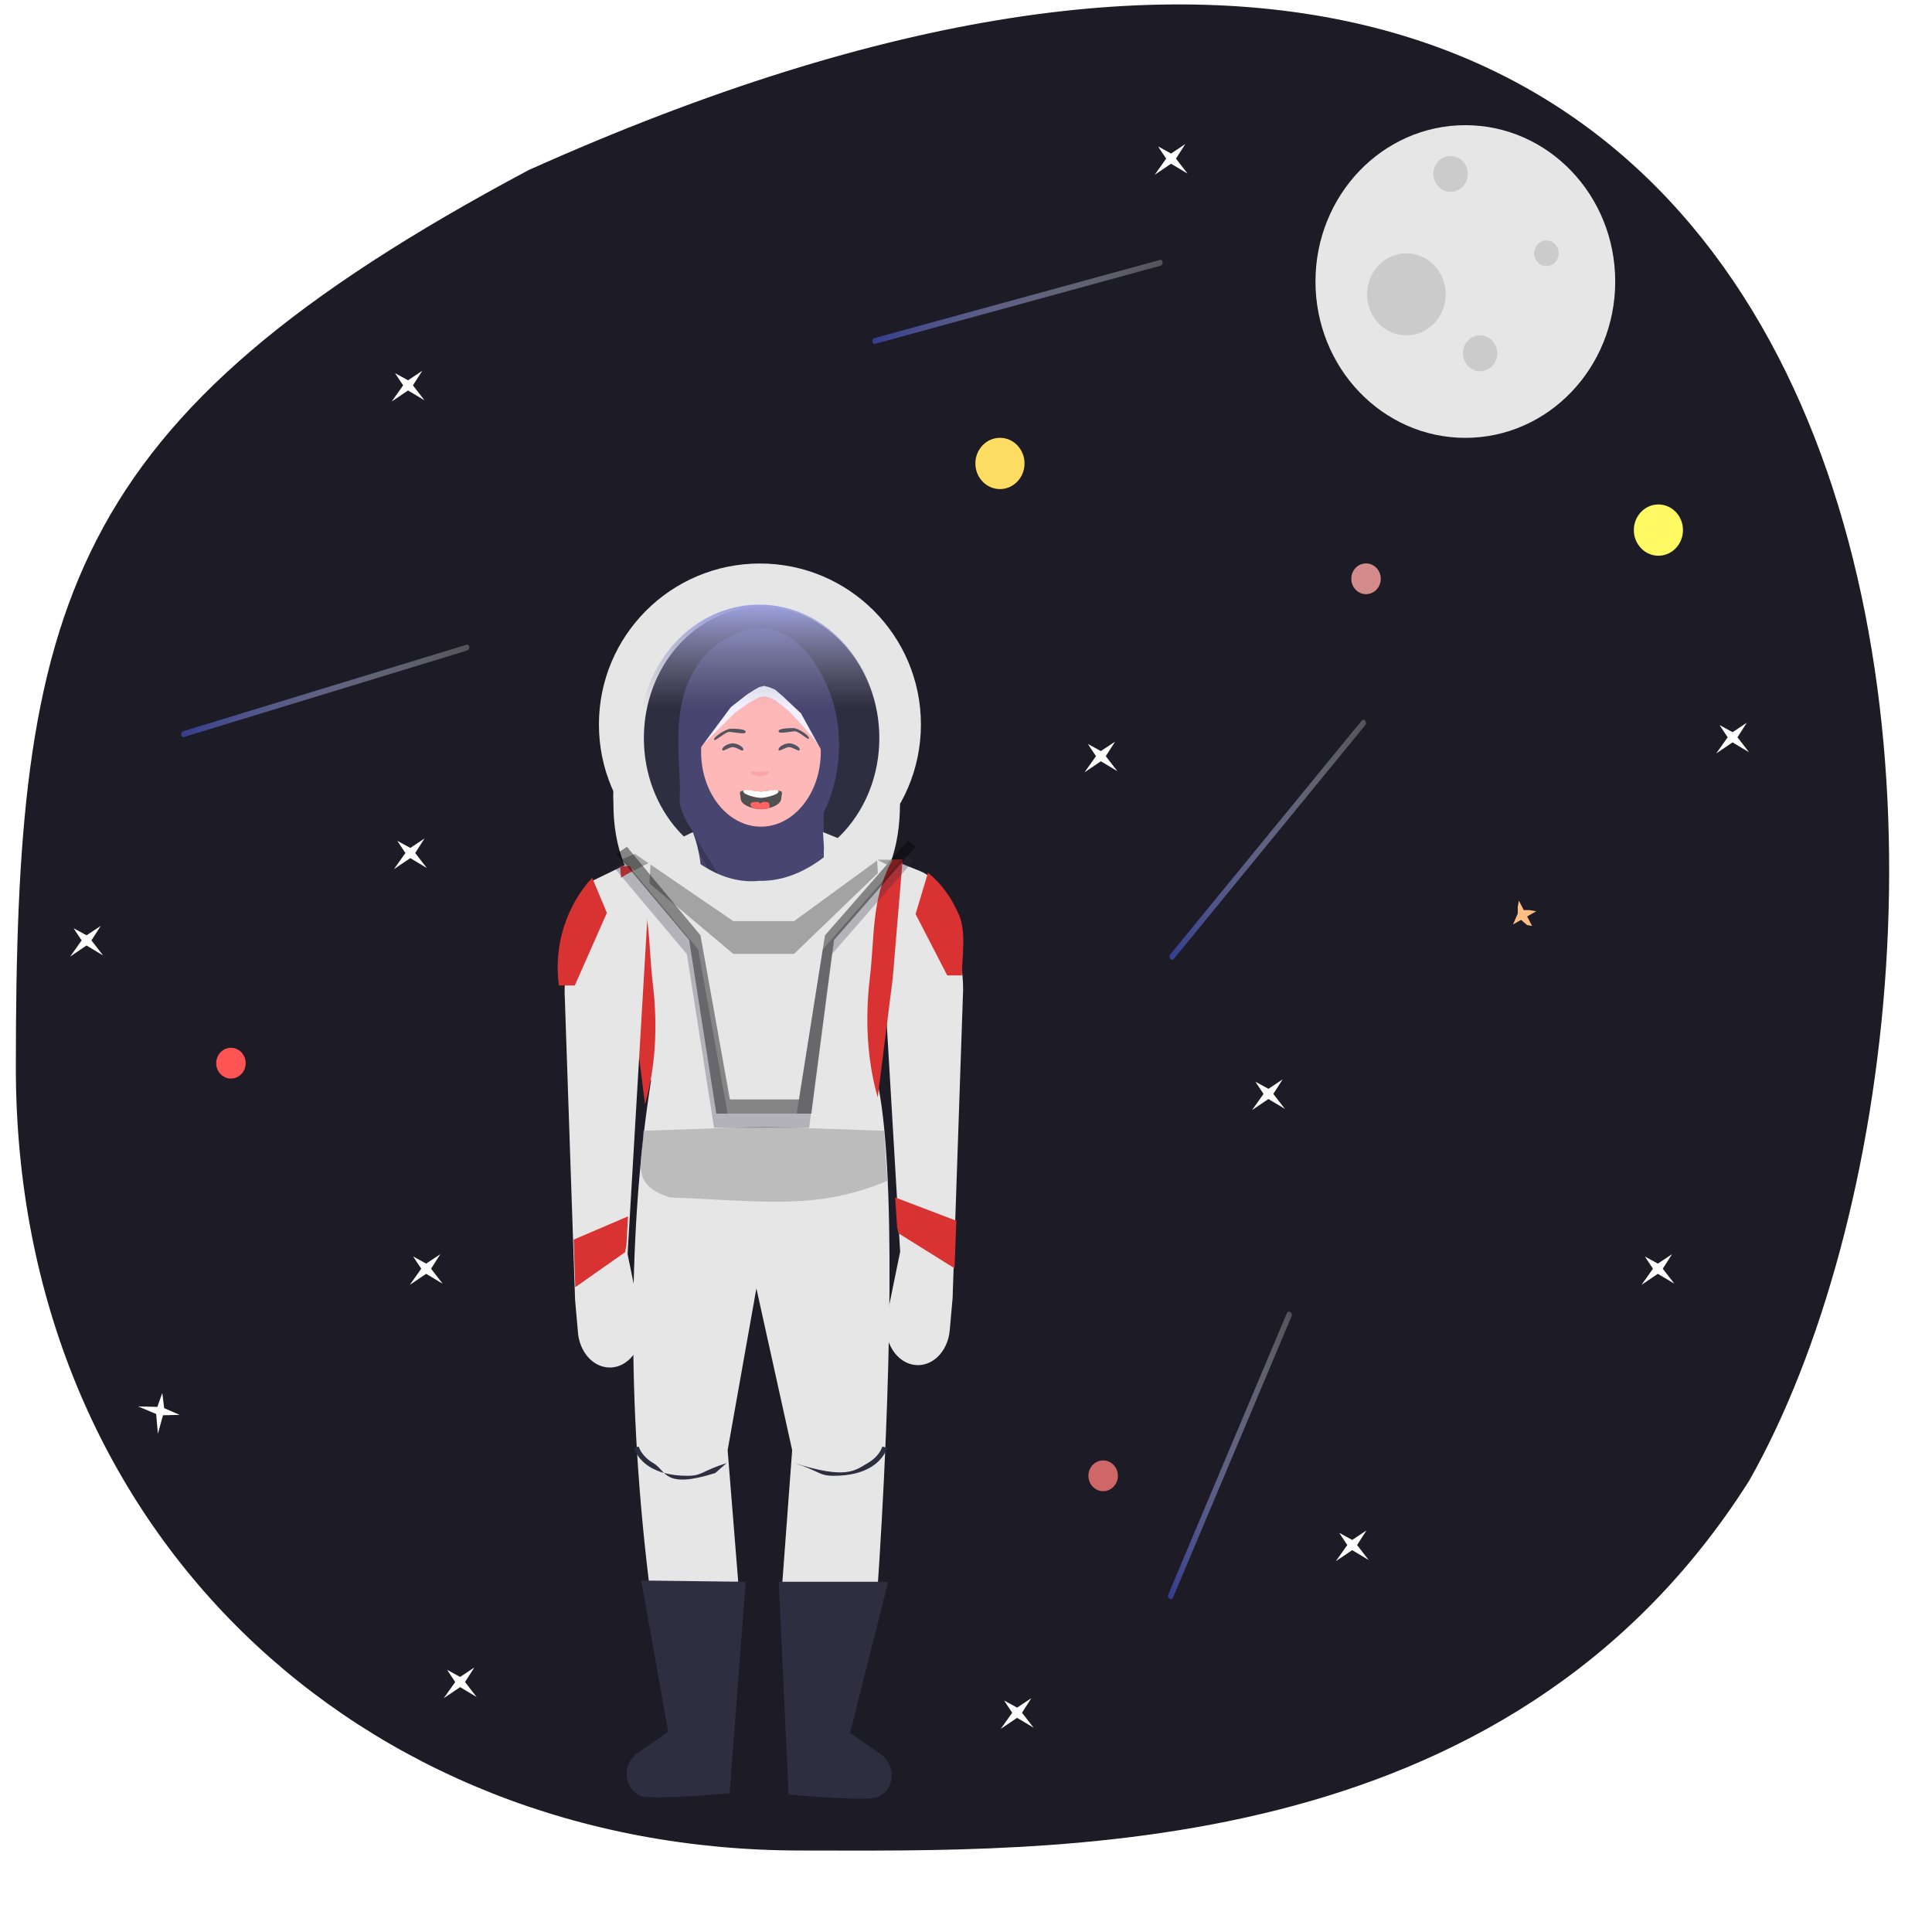<svg width="600" height="600" viewBox="0 0 600 600" fill="none" xmlns="http://www.w3.org/2000/svg">
<g id="404">
<path id="Vector" d="M543.187 459.902C467.445 579.457 326.264 574.694 248.741 574.694C111.365 574.694 4.922 474.844 4.922 331.54C4.922 188.236 18.985 130.196 164.186 52.812C615.612 -149.633 633.894 300 543.187 459.902Z" fill="#1D1C26"/>
<g id="moon">
<path id="Vector_2" d="M455.076 135.979C480.782 135.979 501.62 114.242 501.62 87.427C501.62 60.613 480.782 38.875 455.076 38.875C429.371 38.875 408.533 60.613 408.533 87.427C408.533 114.242 429.371 135.979 455.076 135.979Z" fill="#E6E6E6"/>
<path id="Vector_3" d="M450.498 59.57C453.448 59.57 455.839 57.075 455.839 53.998C455.839 50.921 453.448 48.426 450.498 48.426C447.549 48.426 445.157 50.921 445.157 53.998C445.157 57.075 447.549 59.57 450.498 59.57Z" fill="#CBCBCB"/>
<path id="Vector_4" d="M459.655 115.285C462.604 115.285 464.996 112.791 464.996 109.714C464.996 106.636 462.604 104.142 459.655 104.142C456.705 104.142 454.313 106.636 454.313 109.714C454.313 112.791 456.705 115.285 459.655 115.285Z" fill="#CBCBCB"/>
<path id="Vector_5" d="M480.256 82.652C482.363 82.652 484.071 80.87 484.071 78.672C484.071 76.474 482.363 74.692 480.256 74.692C478.148 74.692 476.44 76.474 476.44 78.672C476.44 80.87 478.148 82.652 480.256 82.652Z" fill="#CBCBCB"/>
<path id="Vector_6" d="M436.764 104.142C443.507 104.142 448.972 98.44 448.972 91.407C448.972 84.374 443.507 78.672 436.764 78.672C430.022 78.672 424.556 84.374 424.556 91.407C424.556 98.44 430.022 104.142 436.764 104.142Z" fill="#CBCBCB"/>
</g>
<path id="planet2" d="M310.545 151.889C314.759 151.889 318.175 148.325 318.175 143.929C318.175 139.533 314.759 135.97 310.545 135.97C306.331 135.97 302.915 139.533 302.915 143.929C302.915 148.325 306.331 151.889 310.545 151.889Z" fill="#FFDD63"/>
<path id="planet1" d="M515.032 172.583C519.246 172.583 522.662 169.019 522.662 164.624C522.662 160.228 519.246 156.664 515.032 156.664C510.818 156.664 507.402 160.228 507.402 164.624C507.402 169.019 510.818 172.583 515.032 172.583Z" fill="#FFF963"/>
<path id="planet3" d="M424.234 184.522C426.762 184.522 428.812 182.384 428.812 179.746C428.812 177.109 426.762 174.971 424.234 174.971C421.705 174.971 419.656 177.109 419.656 179.746C419.656 182.384 421.705 184.522 424.234 184.522Z" fill="#D48B8B"/>
<path id="planet4" d="M71.723 334.954C74.251 334.954 76.301 332.816 76.301 330.178C76.301 327.541 74.251 325.402 71.723 325.402C69.195 325.402 67.145 327.541 67.145 330.178C67.145 332.816 69.195 334.954 71.723 334.954Z" fill="#FF5454"/>
<path id="Vector_7" d="M342.592 463.099C345.12 463.099 347.17 460.961 347.17 458.324C347.17 455.686 345.12 453.548 342.592 453.548C340.063 453.548 338.014 455.686 338.014 458.324C338.014 460.961 340.063 463.099 342.592 463.099Z" fill="#D06767"/>
<path id="star4" d="M131.841 260.391L127.428 263.327L123.403 261.125L124.107 262.225L125.905 264.906L122.349 269.927L127.417 266.495L132.544 269.56L128.941 264.906V264.917L131.841 260.391Z" fill="white"/>
<path id="star7" d="M368.101 44.743L363.688 47.679L359.664 45.477L360.367 46.577L362.165 49.258L358.609 54.279L363.677 50.847L368.805 53.912L365.201 49.258V49.269L368.101 44.743Z" fill="white"/>
<path id="star6" d="M542.484 224.45L538.07 227.386L534.046 225.183L534.749 226.284L536.547 228.964L532.991 233.985L538.06 230.554L543.187 233.619L539.583 228.964V228.976L542.484 224.45Z" fill="white"/>
<path id="Vector_8" d="M519.28 389.487L514.866 392.423L510.842 390.22L511.545 391.32L513.343 394.001L509.787 399.022L514.856 395.591L519.983 398.655L516.379 394.001V394.012L519.28 389.487Z" fill="white"/>
<path id="star3" d="M131.138 115.159L126.724 118.095L122.7 115.892L123.403 116.993L125.201 119.674L121.646 124.694L126.714 121.263L131.841 124.328L128.238 119.674V119.685L131.138 115.159Z" fill="white"/>
<path id="star5" d="M31.29 287.531L26.877 290.467L22.853 288.264L23.556 289.364L25.354 292.045L21.798 297.066L26.866 293.635L31.994 296.699L28.39 292.045V292.056L31.29 287.531Z" fill="white"/>
<path id="star1" d="M398.337 335.208L393.924 338.144L389.899 335.941L390.603 337.042L392.401 339.722L388.845 344.743L393.913 341.312L399.04 344.376L395.437 339.722V339.733L398.337 335.208Z" fill="white"/>
<path id="Vector_9" d="M320.287 527.384L315.873 530.32L311.849 528.117L312.552 529.218L314.35 531.898L310.794 536.919L315.863 533.488L320.99 536.553L317.387 531.898V531.909L320.287 527.384Z" fill="white"/>
<path id="Vector_10" d="M424.354 475.306L419.94 478.242L415.916 476.039L416.619 477.139L418.417 479.82L414.861 484.841L419.93 481.41L425.057 484.474L421.453 479.82V479.831L424.354 475.306Z" fill="white"/>
<path id="Vector_11" d="M136.764 389.487L132.35 392.423L128.326 390.22L129.029 391.32L130.827 394.001L127.271 399.022L132.339 395.591L137.467 398.655L133.863 394.001V394.012L136.764 389.487Z" fill="white"/>
<path id="Vector_12" d="M55.827 439.402L50.988 437.319L50.406 432.618L49.946 433.85L48.875 436.925L42.892 436.772L48.496 439.13L49.035 445.268L50.618 439.518L50.61 439.525L55.827 439.402Z" fill="white"/>
<path id="Vector_13" d="M147.311 517.848L142.897 520.785L138.873 518.582L139.576 519.682L141.374 522.363L137.818 527.384L142.887 523.953L148.014 527.017L144.411 522.363V522.374L147.311 517.848Z" fill="white"/>
<path id="star2" d="M346.304 230.318L341.89 233.254L337.866 231.051L338.569 232.152L340.367 234.833L336.811 239.853L341.879 236.422L347.007 239.487L343.403 234.833V234.844L346.304 230.318Z" fill="white"/>
<path id="star8" d="M474.981 282.643L473.236 282.643L471.694 279.694L471.351 281.663L471.351 283.716L469.868 287.11L469.551 287.29L472.379 285.682L474.264 287.29L475.806 287.56L474.264 284.61L477.092 283.002L474.981 282.643Z" fill="#FFBF84"/>
<path id="shootingstar" opacity="0.8" d="M364.545 297.793L387.728 269.481L410.912 241.169L423.999 225.187C424.723 224.303 423.606 222.923 422.882 223.807L399.698 252.119L376.515 280.431L363.427 296.414C362.703 297.298 363.821 298.678 364.545 297.793Z" fill="url(#paint0_linear)"/>
<path id="shootingstar4" opacity="0.8" d="M364.273 496.167L378.64 462.082L393.006 427.996L401.117 408.754C401.565 407.69 400.114 406.705 399.665 407.77L385.298 441.855L370.932 475.941L362.821 495.182C362.373 496.247 363.824 497.232 364.273 496.167V496.167Z" fill="url(#paint1_linear)"/>
<path id="shootingstar3" opacity="0.8" d="M271.812 106.775L306.338 97.323L340.863 87.872L360.353 82.537C361.432 82.242 361.269 80.443 360.19 80.739L325.665 90.19L291.139 99.641L271.649 104.977C270.571 105.272 270.734 107.07 271.812 106.775V106.775Z" fill="url(#paint2_linear)"/>
<path id="shootingstar2" opacity="0.8" d="M57.182 228.852L91.44 218.397L125.699 207.942L145.038 202.04C146.108 201.714 145.897 199.921 144.827 200.248L110.568 210.703L76.31 221.158L56.971 227.06C55.901 227.386 56.112 229.179 57.182 228.852V228.852Z" fill="url(#paint3_linear)"/>
<path id="Vector_14" d="M277.354 278.044L277.553 278.458L277.354 278.84V278.044Z" fill="black"/>
<g id="astro">
<path id="Vector_15" d="M236 275C263.614 275 286 252.614 286 225C286 197.386 263.614 175 236 175C208.386 175 186 197.386 186 225C186 252.614 208.386 275 236 275Z" fill="#E6E6E6"/>
<path id="Vector_16" d="M236.522 269.927C256.716 269.927 273.086 251.701 273.086 229.218C273.086 206.735 256.716 188.509 236.522 188.509C216.328 188.509 199.958 206.735 199.958 229.218C199.958 251.701 216.328 269.927 236.522 269.927Z" fill="#2F2E41"/>
<g id="head1">
<path id="Vector_17" d="M214.701 209.797C221.658 195.814 235.421 195.163 235.421 195.163C235.421 195.163 248.832 193.123 257.436 214.419C265.455 234.268 257.537 261.612 240.233 266.259L257.436 258.942C252.268 264.09 246.713 259.052 244.245 258.942C234.199 258.556 228.602 266.278 221.998 264.09C216.418 262.241 210.796 252.094 211.056 248.472C211.812 237.956 208.007 223.251 214.701 209.797Z" fill="#484671"/>
<path id="Vector_18" d="M259.674 282.215C254.468 296.637 237.684 288.889 237.684 288.889C237.684 288.889 225.032 299.195 218.188 277.448C216.565 272.289 215.199 270.458 215.076 264.792C214.715 248.194 223.344 219.714 233.234 216.015L220.074 223.715C223.996 218.376 235.686 248.114 237.587 248.199C245.32 248.482 242.183 215.864 247.288 218.034C251.6 219.867 256.033 230.212 255.871 233.931C255.63 239.442 255.797 261.088 255.859 268.093C255.919 274.808 262.126 275.423 259.674 282.215Z" fill="#484671"/>
<g id="face">
<path id="Vector_19" opacity="0.2" d="M242.642 281.476L259.046 264.985C259.046 264.985 255.727 274.421 242.642 281.476Z" fill="black"/>
<path id="Vector_20" opacity="0.2" d="M214.167 257.163L226.525 276.999C226.525 276.999 218.505 271.847 214.167 257.163Z" fill="black"/>
<path id="Vector_21" d="M236.316 256.724C246.579 256.724 254.899 246.322 254.899 233.491C254.899 220.66 246.579 210.259 236.316 210.259C226.054 210.259 217.734 220.66 217.734 233.491C217.734 246.322 226.054 256.724 236.316 256.724Z" fill="#FFB8B8"/>
<g id="mouth">
<g id="Frame 1" clip-path="url(#clip0)">
<path id="mouthsmile" d="M242.623 247.917C242.623 250.224 238.329 251.322 236.317 251.322C234.304 251.322 230.01 250.224 230.01 247.917C230.01 247.281 229.496 246.098 230.01 245.809C231.363 245.049 234.859 245.809 236.317 245.809C237.774 245.809 241.27 245.049 242.623 245.809C243.138 246.098 242.623 247.281 242.623 247.917Z" fill="#515050"/>
<path id="mouthsmile_2" d="M241.781 245.809C241.781 246.798 237.792 247.778 236.316 247.778C234.84 247.778 230.851 246.798 230.851 245.809C230.851 244.82 234.84 245.824 236.316 245.824C237.792 245.824 241.781 244.82 241.781 245.809Z" fill="white"/>
<path id="mouthsmile_3" d="M233.049 249.734C233.037 249.054 234.691 248.944 235.562 249.106C236.048 249.196 235.711 249.525 236.099 249.517C236.487 249.51 236.378 249.196 236.823 249.106C237.624 248.945 238.922 249.054 238.935 249.734C238.941 250.037 239.128 250.617 238.935 250.793C238.453 251.234 236.873 251.268 236.099 251.283C236.883 251.258 235.615 251.292 236.099 251.283C235.454 251.283 235.454 251.283 233.773 250.862C233.343 250.862 233.053 249.93 233.049 249.734Z" fill="#FF6363"/>
</g>
</g>
<path id="mouthsmile_4" d="M238.867 239.797C238.867 240.445 236.837 241.086 235.952 241.086C235.067 241.086 233.037 240.445 233.037 239.797C233.037 239.149 235.067 239.797 235.952 239.797C236.837 239.797 238.867 239.149 238.867 239.797Z" fill="#FFA3A3" fill-opacity="0.98"/>
<path id="lefteye" d="M230.851 232.78C230.851 231.808 228.851 230.846 227.572 230.846C226.293 230.846 224.292 231.808 224.292 232.78C224.292 233.752 226.293 232.027 227.572 232.027C228.851 232.027 230.851 233.752 230.851 232.78Z" fill="#535461"/>
<path id="lefteyebrow" d="M231.579 227.302C231.579 226.33 228.16 226.313 226.881 226.313C225.603 226.313 221.742 228.693 221.742 229.665C221.742 230.636 225.199 227.302 226.478 227.302C227.757 227.302 231.579 228.274 231.579 227.302Z" fill="#535461"/>
<path id="lefteyebrow_2" d="M241.782 227.109C241.782 226.137 245.201 226.121 246.48 226.121C247.759 226.121 251.255 228.299 251.255 229.271C251.255 230.242 248.162 227.109 246.883 227.109C245.604 227.109 241.782 228.081 241.782 227.109Z" fill="#535461"/>
<path id="righteye" d="M248.34 232.78C248.34 231.808 246.34 230.846 245.061 230.846C243.782 230.846 241.782 231.808 241.782 232.78C241.782 233.752 243.782 232.027 245.061 232.027C246.34 232.027 248.34 233.752 248.34 232.78Z" fill="#535461"/>
</g>
<path id="Vector_22" d="M217.679 218.773L224.123 210.498L232.394 208.313H240.664L247.807 210.498L254.95 220.549V232.518L252.635 229.289L248.379 224.43L244.728 220.549L240.664 217.402L238.886 216.622L237.426 216.231L235.6 216.622L234.14 217.402L232.679 218.183L228.298 221.306L216.98 232.518L217.679 218.773Z" fill="#F3F1FF"/>
<path id="Vector_23" d="M216.654 214.256L223.518 205.493L232.328 203.178H241.139L248.748 205.493L256.357 216.137L255.621 233.985L248.748 221.543L243.001 216.137L240.712 214.163L238.804 213.387L237.278 212.998L235.751 213.387L234.225 214.256L231.936 215.717L226.975 219.601L216.277 233.985L216.654 214.256Z" fill="#484671"/>
</g>
<path id="Vector_24" d="M235.819 269.927C256.401 269.927 273.086 251.536 273.086 228.851C273.086 206.165 256.401 187.775 235.819 187.775C215.237 187.775 198.552 206.165 198.552 228.851C198.552 251.536 215.237 269.927 235.819 269.927Z" fill="url(#paint4_linear)"/>
<g id="Vector_25" filter="url(#filter0_d)">
<path d="M235.819 287.531C263.391 287.531 279.5 273.644 279.5 245.5C281.905 217.747 266.673 270.093 235.819 269.56C206.055 272.531 189.34 218.929 190.5 245.5C190.5 273.644 208.246 287.531 235.819 287.531Z" fill="#E6E6E6"/>
</g>
<g id="suit">
<path id="Vector_26" d="M272.38 495.615C262.476 506.083 252.557 506.153 242.623 495.953L246.015 450.367L234.905 400.122L225.975 450.367L229.651 496.1C219.724 504.481 210.472 505.61 202.183 496.411C194.276 435.476 195.319 378.866 202.183 335.632L190.465 283.903L182.345 274.345L215.154 258.427C221.761 275.475 211.341 284.195 234.905 283.903C258.261 283.614 256.517 274.449 255.594 258.427L285.775 270.536C288.346 271.567 290.442 273.582 291.637 276.171C292.833 278.759 280.947 281.164 280.118 283.903L272.38 335.632C278.25 361.06 276.801 430.998 272.38 495.615Z" fill="#E6E6E6"/>
<path id="Vector_27" d="M226.6 556.902C226.6 556.902 202.242 559.128 198.979 557.726C198.773 557.638 198.573 557.542 198.378 557.438C193.528 554.855 193.381 547.622 197.913 544.475L207.524 537.8L199.131 490.84L231.559 491.238L226.6 556.902Z" fill="#2F2E41"/>
<path id="Vector_28" d="M244.912 557.3C244.912 557.3 269.27 559.526 272.533 558.124C272.738 558.036 272.939 557.94 273.134 557.836C277.983 555.253 278.131 548.02 273.599 544.873L263.987 538.198L275.814 491.238H241.86L244.912 557.3Z" fill="#2F2E41"/>
<g id="Vector_29" filter="url(#filter1_d)">
<path d="M213.485 454.322C208.052 454.322 204.441 453.115 202.088 451.731C197.803 449.21 196.919 445.776 196.883 445.631L198.362 445.236L197.622 445.434L198.361 445.232C198.391 445.353 199.163 448.212 202.905 450.384C207.025 452.774 206.024 458.548 222.13 453.468L225.645 450.384C217.938 452.815 218.15 454.322 213.485 454.322Z" fill="#2F2E41"/>
</g>
<g id="Vector_30" filter="url(#filter2_d)">
<path d="M258.893 454.322C254.229 454.322 254.449 452.816 246.74 450.384C262.845 455.464 265.351 452.775 269.473 450.384C273.215 448.212 273.986 445.353 274.017 445.232L275.495 445.631C275.459 445.776 274.575 449.21 270.29 451.731C267.937 453.115 264.325 454.322 258.893 454.322Z" fill="#2F2E41"/>
</g>
<path id="Vector_31" d="M276.954 266.993L246.601 296.238H227.733L192.927 266.993L197.146 265.159L227.733 286.063H246.601L272.735 266.993H276.954Z" fill="black" fill-opacity="0.29"/>
<path id="Vector_32" d="M196.258 270.064L195.652 268.995L192.575 268.995L195.652 305.868L200.309 342.909C203.602 331.6 204.297 318.539 202.771 305.868C201.245 293.197 202.305 281.625 196.258 270.064Z" fill="#D93232"/>
<path id="Vector_33" d="M275.547 366.748L274.542 351.174L237.225 349.878L199.788 351.174C199.696 360.582 195.202 367.79 208.044 371.882C237.71 372.983 253.398 375.917 275.547 366.748Z" fill="#A3A3A3" fill-opacity="0.62"/>
<g id="rightarmastro">
<path id="Vector_34" d="M299.103 307.4L299.083 307.965L296.45 385.182L295.942 400.102L295.844 403.062L294.951 413.128C294.805 414.782 294.381 416.382 293.707 417.828C293.033 419.275 292.122 420.536 291.032 421.534C289.942 422.532 288.695 423.246 287.369 423.631C286.043 424.016 284.666 424.064 283.325 423.772C281.983 423.48 280.705 422.855 279.57 421.934C278.434 421.013 277.466 419.818 276.725 418.421C275.985 417.024 275.487 415.456 275.264 413.815C275.04 412.173 275.095 410.493 275.426 408.879L279.552 388.739L279.46 387.243L278.913 377.885L272.383 266.993L278.77 270.223C284.785 273.278 289.926 278.438 293.545 285.054C297.163 291.669 299.097 299.444 299.103 307.4Z" fill="#E6E6E6"/>
<path id="Vector_35" d="M298.751 302.934H294.181L284.336 283.871L288.204 271.027C292.669 274.797 295.238 278.461 297.711 283.871C300.183 289.28 298.753 296.941 298.751 302.934Z" fill="#D93232"/>
<path id="Vector_36" d="M276.643 267.965L277.25 266.895L280.327 266.895L277.25 303.768L272.592 340.81C269.3 329.5 268.605 316.439 270.131 303.768C271.657 291.097 270.597 279.525 276.643 267.965Z" fill="#D93232"/>
<path id="Vector_37" d="M296.993 379.11L296.443 393.887L279.052 383.027L278.601 381.151L278.008 371.882L296.993 379.11Z" fill="#D93232"/>
</g>
<g id="leftarmastro">
<path id="Vector_38" d="M194.899 389.473L199.023 409.614C199.529 412.09 199.384 414.697 198.608 417.066C197.832 419.436 196.463 421.446 194.698 422.811V422.811C193.271 423.914 191.638 424.555 189.952 424.674C188.267 424.793 186.584 424.385 185.063 423.49C183.542 422.594 182.233 421.241 181.259 419.556C180.285 417.872 179.679 415.912 179.497 413.862L178.606 403.797L175.348 308.132C175.348 300.176 177.279 292.397 180.899 285.781C184.518 279.164 189.663 274.006 195.683 270.959L202.068 267.726L194.899 389.473Z" fill="#E6E6E6"/>
<path id="Vector_39" d="M173.495 305.489L173.586 306.047L178.512 306.047L188.475 283.496L183.9 272.597C179.925 276.924 176.928 282.123 175.128 287.814C173.328 293.505 172.77 299.544 173.495 305.489Z" fill="#D93232"/>
<path id="Vector_40" d="M178.161 384.978L178.65 399.755L194.108 388.895L194.51 387.019L195.036 377.75L178.161 384.978Z" fill="#D93232"/>
</g>
<path id="Vector_41" d="M251.288 350.244H221.756L213.318 296.332L190.817 269.56L193.981 267.359L216.834 294.865L225.975 345.844H247.421L255.507 294.865L281.172 265.526L283.633 267.359L258.32 296.332L254.804 323.288L251.288 350.244Z" fill="#2F2E41" fill-opacity="0.28"/>
<path id="Vector_42" d="M251.991 345.843H222.459L214.021 291.931L191.52 265.159L194.684 262.958L217.537 290.464L226.678 341.442H248.124L256.21 290.464L281.875 261.125L284.336 262.958L259.023 291.931L255.507 318.887L251.991 345.843Z" fill="black" fill-opacity="0.42"/>
</g>
</g>
</g>
<defs>
<filter id="filter0_d" x="186.443" y="237.381" width="97.303" height="58.15" filterUnits="userSpaceOnUse" color-interpolation-filters="sRGB">
<feFlood flood-opacity="0" result="BackgroundImageFix"/>
<feColorMatrix in="SourceAlpha" type="matrix" values="0 0 0 0 0 0 0 0 0 0 0 0 0 0 0 0 0 0 127 0"/>
<feOffset dy="4"/>
<feGaussianBlur stdDeviation="2"/>
<feColorMatrix type="matrix" values="0 0 0 0 0 0 0 0 0 0 0 0 0 0 0 0 0 0 0.25 0"/>
<feBlend mode="normal" in2="BackgroundImageFix" result="effect1_dropShadow"/>
<feBlend mode="normal" in="SourceGraphic" in2="effect1_dropShadow" result="shape"/>
</filter>
<filter id="filter1_d" x="192.883" y="445.232" width="36.762" height="18.264" filterUnits="userSpaceOnUse" color-interpolation-filters="sRGB">
<feFlood flood-opacity="0" result="BackgroundImageFix"/>
<feColorMatrix in="SourceAlpha" type="matrix" values="0 0 0 0 0 0 0 0 0 0 0 0 0 0 0 0 0 0 127 0"/>
<feOffset dy="4"/>
<feGaussianBlur stdDeviation="2"/>
<feColorMatrix type="matrix" values="0 0 0 0 0 0 0 0 0 0 0 0 0 0 0 0 0 0 0.25 0"/>
<feBlend mode="normal" in2="BackgroundImageFix" result="effect1_dropShadow"/>
<feBlend mode="normal" in="SourceGraphic" in2="effect1_dropShadow" result="shape"/>
</filter>
<filter id="filter2_d" x="242.74" y="445.232" width="36.754" height="17.09" filterUnits="userSpaceOnUse" color-interpolation-filters="sRGB">
<feFlood flood-opacity="0" result="BackgroundImageFix"/>
<feColorMatrix in="SourceAlpha" type="matrix" values="0 0 0 0 0 0 0 0 0 0 0 0 0 0 0 0 0 0 127 0"/>
<feOffset dy="4"/>
<feGaussianBlur stdDeviation="2"/>
<feColorMatrix type="matrix" values="0 0 0 0 0 0 0 0 0 0 0 0 0 0 0 0 0 0 0.25 0"/>
<feBlend mode="normal" in2="BackgroundImageFix" result="effect1_dropShadow"/>
<feBlend mode="normal" in="SourceGraphic" in2="effect1_dropShadow" result="shape"/>
</filter>
<linearGradient id="paint0_linear" x1="363.193" y1="260.8" x2="424.234" y2="260.8" gradientUnits="userSpaceOnUse">
<stop stop-color="#3A45A7"/>
<stop offset="1" stop-color="white" stop-opacity="0.3"/>
</linearGradient>
<linearGradient id="paint1_linear" x1="352.746" y1="461.154" x2="411.588" y2="444.156" gradientUnits="userSpaceOnUse">
<stop stop-color="#3A45A7"/>
<stop offset="1" stop-color="white" stop-opacity="0.3"/>
</linearGradient>
<linearGradient id="paint2_linear" x1="290.937" y1="75.59" x2="342.424" y2="109.884" gradientUnits="userSpaceOnUse">
<stop stop-color="#3A45A7"/>
<stop offset="1" stop-color="white" stop-opacity="0.3"/>
</linearGradient>
<linearGradient id="paint3_linear" x1="75.463" y1="197.122" x2="127.817" y2="229.951" gradientUnits="userSpaceOnUse">
<stop stop-color="#3A45A7"/>
<stop offset="1" stop-color="white" stop-opacity="0.3"/>
</linearGradient>
<linearGradient id="paint4_linear" x1="235.819" y1="187.775" x2="235.819" y2="269.927" gradientUnits="userSpaceOnUse">
<stop stop-color="#9DA2DF"/>
<stop offset="0.391" stop-color="#9293A3" stop-opacity="0"/>
</linearGradient>
<clipPath id="clip0">
<rect width="16.761" height="7.088" fill="white" transform="translate(228.665 245.022)"/>
</clipPath>
</defs>
</svg>
